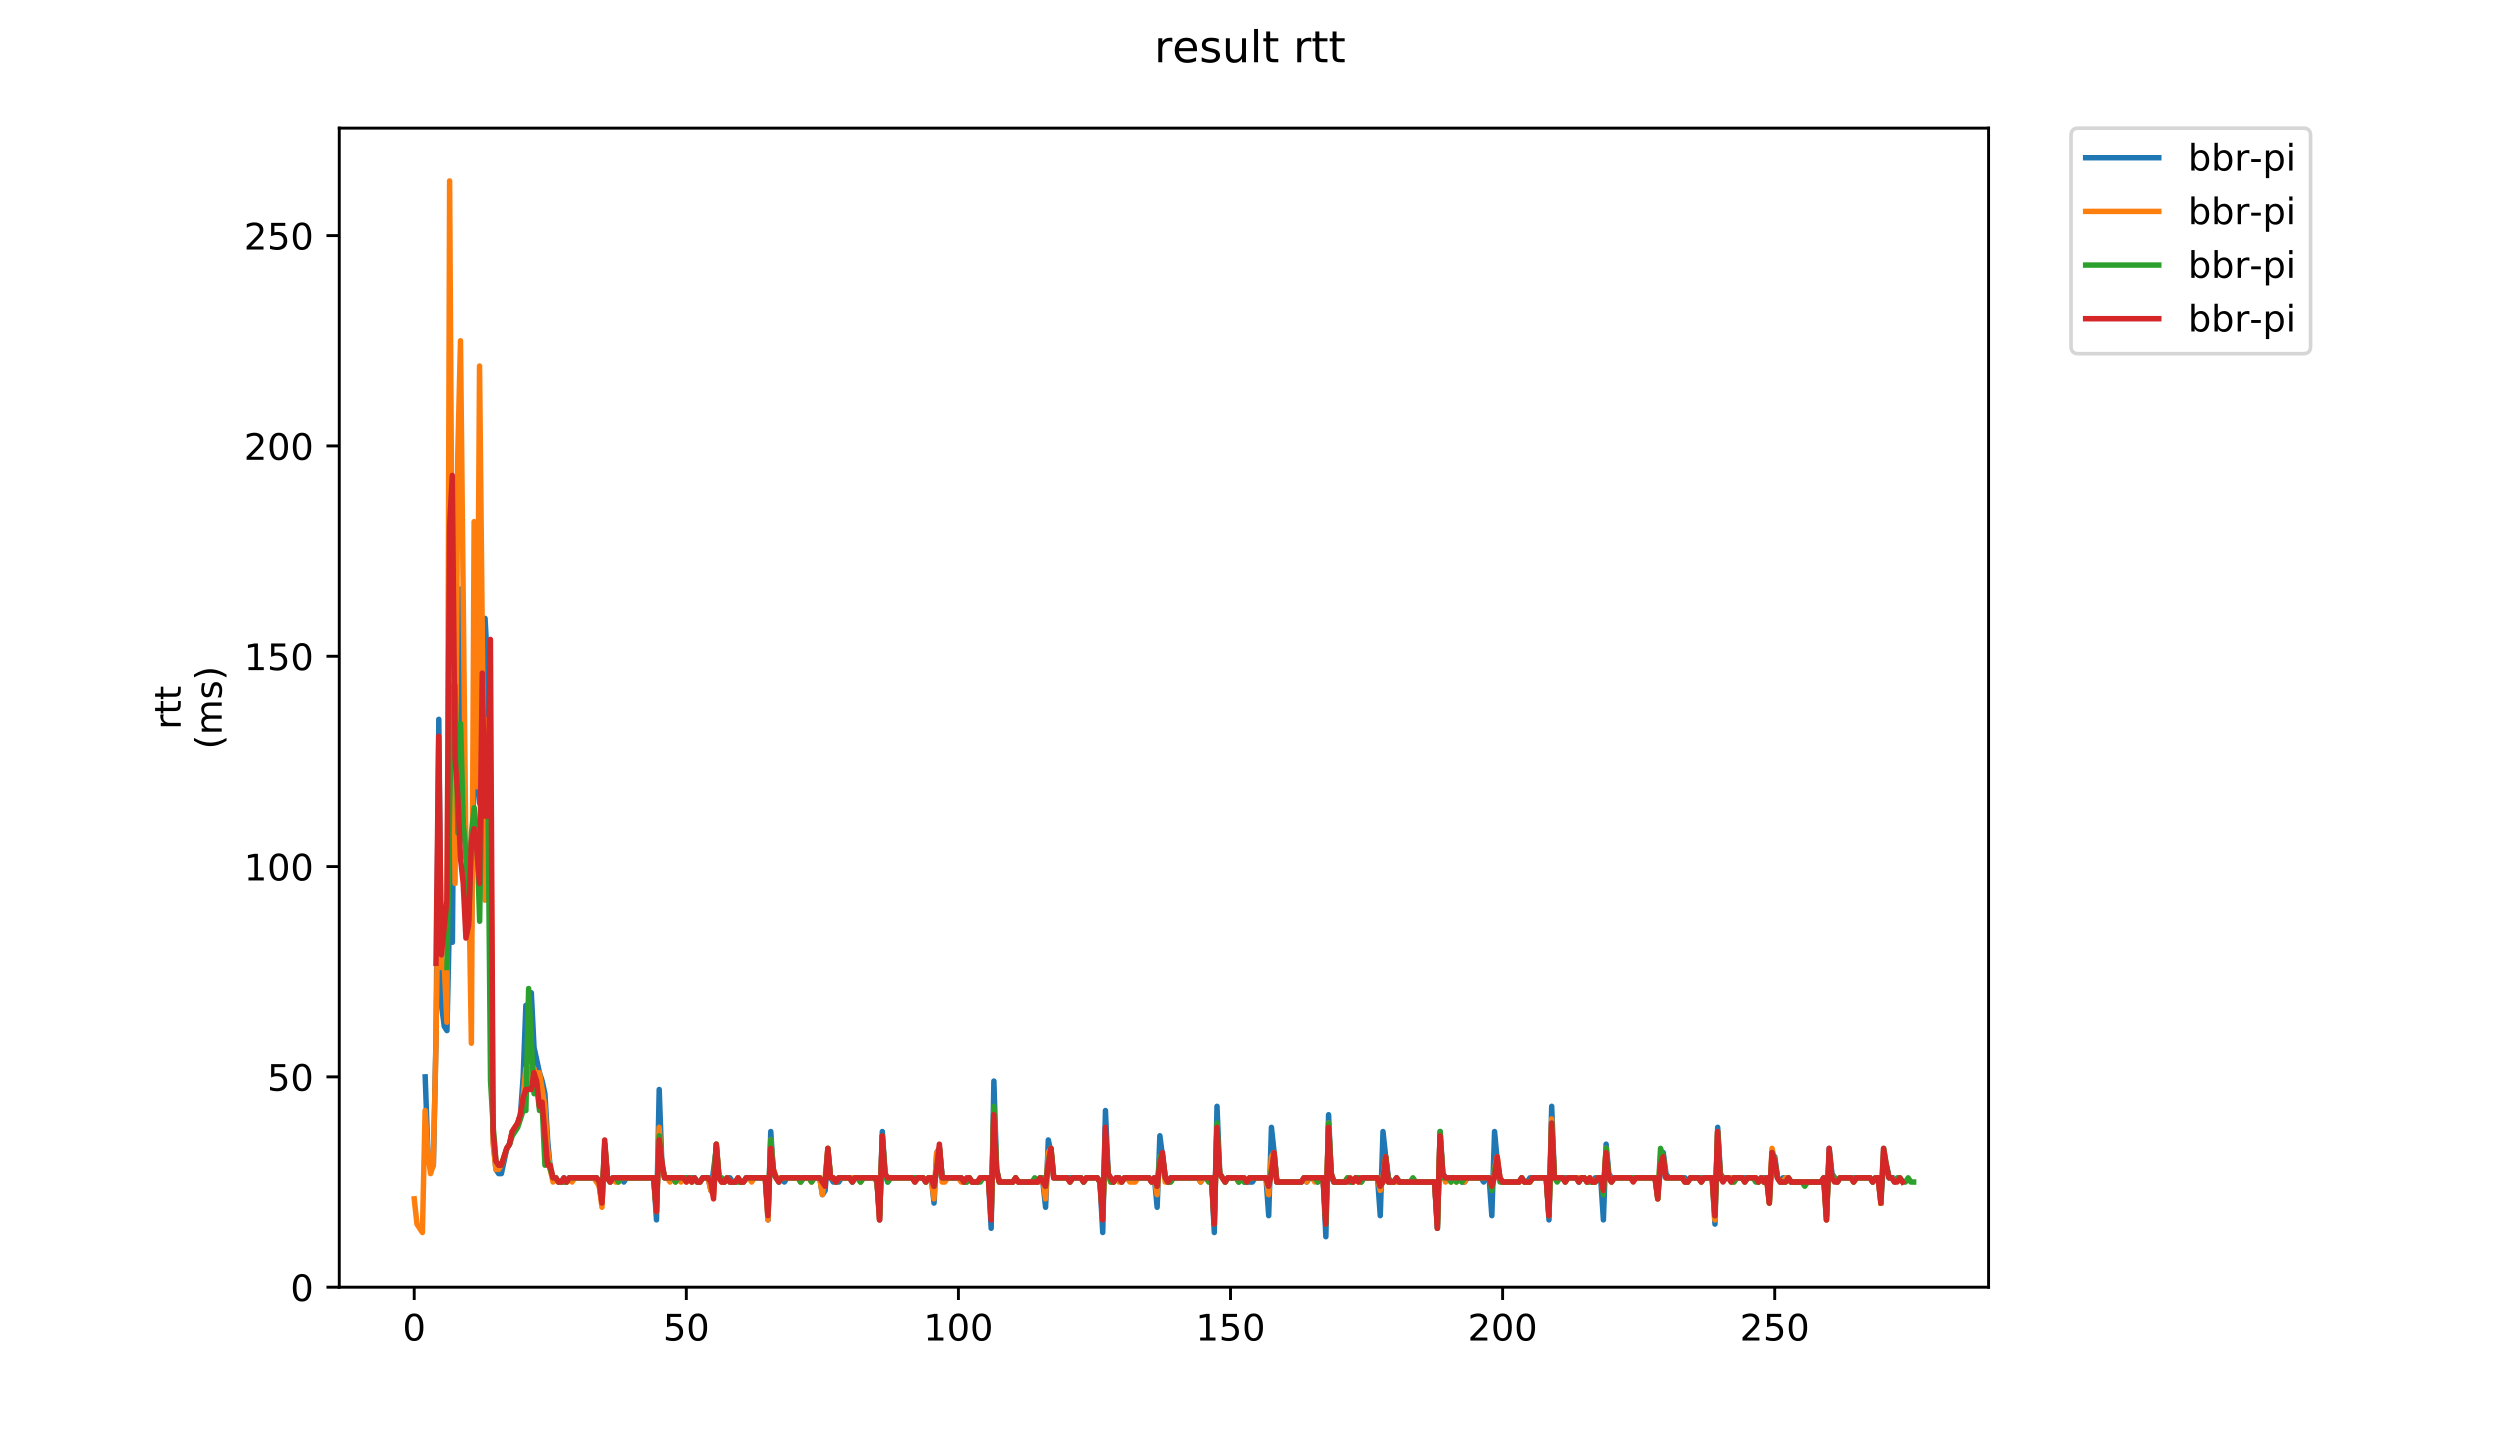 <?xml version="1.0" encoding="utf-8" standalone="no"?>
<!DOCTYPE svg PUBLIC "-//W3C//DTD SVG 1.1//EN"
  "http://www.w3.org/Graphics/SVG/1.1/DTD/svg11.dtd">
<!-- Created with matplotlib (https://matplotlib.org/) -->
<svg height="396pt" version="1.1" viewBox="0 0 684 396" width="684pt" xmlns="http://www.w3.org/2000/svg" xmlns:xlink="http://www.w3.org/1999/xlink">
 <defs>
  <style type="text/css">
*{stroke-linecap:butt;stroke-linejoin:round;}
  </style>
 </defs>
 <g id="figure_1">
  <g id="patch_1">
   <path d="M 0 396 
L 684 396 
L 684 0 
L 0 0 
z
" style="fill:#ffffff;"/>
  </g>
  <g id="axes_1">
   <g id="patch_2">
    <path d="M 92.824 352.174 
L 544.074 352.174 
L 544.074 35.062 
L 92.824 35.062 
z
" style="fill:#ffffff;"/>
   </g>
   <g id="matplotlib.axis_1">
    <g id="xtick_1">
     <g id="line2d_1">
      <defs>
       <path d="M 0 0 
L 0 3.5 
" id="mbd4c7531f0" style="stroke:#000000;stroke-width:0.8;"/>
      </defs>
      <g>
       <use style="stroke:#000000;stroke-width:0.8;" x="113.329" xlink:href="#mbd4c7531f0" y="352.174"/>
      </g>
     </g>
     <g id="text_1">
      <!-- 0 -->
      <defs>
       <path d="M 31.781 66.406 
Q 24.172 66.406 20.328 58.906 
Q 16.5 51.422 16.5 36.375 
Q 16.5 21.391 20.328 13.891 
Q 24.172 6.391 31.781 6.391 
Q 39.453 6.391 43.281 13.891 
Q 47.125 21.391 47.125 36.375 
Q 47.125 51.422 43.281 58.906 
Q 39.453 66.406 31.781 66.406 
z
M 31.781 74.219 
Q 44.047 74.219 50.516 64.516 
Q 56.984 54.828 56.984 36.375 
Q 56.984 17.969 50.516 8.266 
Q 44.047 -1.422 31.781 -1.422 
Q 19.531 -1.422 13.062 8.266 
Q 6.594 17.969 6.594 36.375 
Q 6.594 54.828 13.062 64.516 
Q 19.531 74.219 31.781 74.219 
z
" id="DejaVuSans-48"/>
      </defs>
      <g transform="translate(110.148 366.773)scale(0.1 -0.1)">
       <use xlink:href="#DejaVuSans-48"/>
      </g>
     </g>
    </g>
    <g id="xtick_2">
     <g id="line2d_2">
      <g>
       <use style="stroke:#000000;stroke-width:0.8;" x="187.776" xlink:href="#mbd4c7531f0" y="352.174"/>
      </g>
     </g>
     <g id="text_2">
      <!-- 50 -->
      <defs>
       <path d="M 10.797 72.906 
L 49.516 72.906 
L 49.516 64.594 
L 19.828 64.594 
L 19.828 46.734 
Q 21.969 47.469 24.109 47.828 
Q 26.266 48.188 28.422 48.188 
Q 40.625 48.188 47.75 41.5 
Q 54.891 34.812 54.891 23.391 
Q 54.891 11.625 47.562 5.094 
Q 40.234 -1.422 26.906 -1.422 
Q 22.312 -1.422 17.547 -0.641 
Q 12.797 0.141 7.719 1.703 
L 7.719 11.625 
Q 12.109 9.234 16.797 8.062 
Q 21.484 6.891 26.703 6.891 
Q 35.156 6.891 40.078 11.328 
Q 45.016 15.766 45.016 23.391 
Q 45.016 31 40.078 35.438 
Q 35.156 39.891 26.703 39.891 
Q 22.75 39.891 18.812 39.016 
Q 14.891 38.141 10.797 36.281 
z
" id="DejaVuSans-53"/>
      </defs>
      <g transform="translate(181.413 366.773)scale(0.1 -0.1)">
       <use xlink:href="#DejaVuSans-53"/>
       <use x="63.623" xlink:href="#DejaVuSans-48"/>
      </g>
     </g>
    </g>
    <g id="xtick_3">
     <g id="line2d_3">
      <g>
       <use style="stroke:#000000;stroke-width:0.8;" x="262.222" xlink:href="#mbd4c7531f0" y="352.174"/>
      </g>
     </g>
     <g id="text_3">
      <!-- 100 -->
      <defs>
       <path d="M 12.406 8.297 
L 28.516 8.297 
L 28.516 63.922 
L 10.984 60.406 
L 10.984 69.391 
L 28.422 72.906 
L 38.281 72.906 
L 38.281 8.297 
L 54.391 8.297 
L 54.391 0 
L 12.406 0 
z
" id="DejaVuSans-49"/>
      </defs>
      <g transform="translate(252.679 366.773)scale(0.1 -0.1)">
       <use xlink:href="#DejaVuSans-49"/>
       <use x="63.623" xlink:href="#DejaVuSans-48"/>
       <use x="127.246" xlink:href="#DejaVuSans-48"/>
      </g>
     </g>
    </g>
    <g id="xtick_4">
     <g id="line2d_4">
      <g>
       <use style="stroke:#000000;stroke-width:0.8;" x="336.669" xlink:href="#mbd4c7531f0" y="352.174"/>
      </g>
     </g>
     <g id="text_4">
      <!-- 150 -->
      <g transform="translate(327.125 366.773)scale(0.1 -0.1)">
       <use xlink:href="#DejaVuSans-49"/>
       <use x="63.623" xlink:href="#DejaVuSans-53"/>
       <use x="127.246" xlink:href="#DejaVuSans-48"/>
      </g>
     </g>
    </g>
    <g id="xtick_5">
     <g id="line2d_5">
      <g>
       <use style="stroke:#000000;stroke-width:0.8;" x="411.116" xlink:href="#mbd4c7531f0" y="352.174"/>
      </g>
     </g>
     <g id="text_5">
      <!-- 200 -->
      <defs>
       <path d="M 19.188 8.297 
L 53.609 8.297 
L 53.609 0 
L 7.328 0 
L 7.328 8.297 
Q 12.938 14.109 22.625 23.891 
Q 32.328 33.688 34.812 36.531 
Q 39.547 41.844 41.422 45.531 
Q 43.312 49.219 43.312 52.781 
Q 43.312 58.594 39.234 62.25 
Q 35.156 65.922 28.609 65.922 
Q 23.969 65.922 18.812 64.312 
Q 13.672 62.703 7.812 59.422 
L 7.812 69.391 
Q 13.766 71.781 18.938 73 
Q 24.125 74.219 28.422 74.219 
Q 39.75 74.219 46.484 68.547 
Q 53.219 62.891 53.219 53.422 
Q 53.219 48.922 51.531 44.891 
Q 49.859 40.875 45.406 35.406 
Q 44.188 33.984 37.641 27.219 
Q 31.109 20.453 19.188 8.297 
z
" id="DejaVuSans-50"/>
      </defs>
      <g transform="translate(401.572 366.773)scale(0.1 -0.1)">
       <use xlink:href="#DejaVuSans-50"/>
       <use x="63.623" xlink:href="#DejaVuSans-48"/>
       <use x="127.246" xlink:href="#DejaVuSans-48"/>
      </g>
     </g>
    </g>
    <g id="xtick_6">
     <g id="line2d_6">
      <g>
       <use style="stroke:#000000;stroke-width:0.8;" x="485.562" xlink:href="#mbd4c7531f0" y="352.174"/>
      </g>
     </g>
     <g id="text_6">
      <!-- 250 -->
      <g transform="translate(476.018 366.773)scale(0.1 -0.1)">
       <use xlink:href="#DejaVuSans-50"/>
       <use x="63.623" xlink:href="#DejaVuSans-53"/>
       <use x="127.246" xlink:href="#DejaVuSans-48"/>
      </g>
     </g>
    </g>
   </g>
   <g id="matplotlib.axis_2">
    <g id="ytick_1">
     <g id="line2d_7">
      <defs>
       <path d="M 0 0 
L -3.5 0 
" id="m828af7ecb4" style="stroke:#000000;stroke-width:0.8;"/>
      </defs>
      <g>
       <use style="stroke:#000000;stroke-width:0.8;" x="92.824" xlink:href="#m828af7ecb4" y="352.174"/>
      </g>
     </g>
     <g id="text_7">
      <!-- 0 -->
      <g transform="translate(79.461 355.973)scale(0.1 -0.1)">
       <use xlink:href="#DejaVuSans-48"/>
      </g>
     </g>
    </g>
    <g id="ytick_2">
     <g id="line2d_8">
      <g>
       <use style="stroke:#000000;stroke-width:0.8;" x="92.824" xlink:href="#m828af7ecb4" y="294.633"/>
      </g>
     </g>
     <g id="text_8">
      <!-- 50 -->
      <g transform="translate(73.099 298.432)scale(0.1 -0.1)">
       <use xlink:href="#DejaVuSans-53"/>
       <use x="63.623" xlink:href="#DejaVuSans-48"/>
      </g>
     </g>
    </g>
    <g id="ytick_3">
     <g id="line2d_9">
      <g>
       <use style="stroke:#000000;stroke-width:0.8;" x="92.824" xlink:href="#m828af7ecb4" y="237.091"/>
      </g>
     </g>
     <g id="text_9">
      <!-- 100 -->
      <g transform="translate(66.736 240.89)scale(0.1 -0.1)">
       <use xlink:href="#DejaVuSans-49"/>
       <use x="63.623" xlink:href="#DejaVuSans-48"/>
       <use x="127.246" xlink:href="#DejaVuSans-48"/>
      </g>
     </g>
    </g>
    <g id="ytick_4">
     <g id="line2d_10">
      <g>
       <use style="stroke:#000000;stroke-width:0.8;" x="92.824" xlink:href="#m828af7ecb4" y="179.549"/>
      </g>
     </g>
     <g id="text_10">
      <!-- 150 -->
      <g transform="translate(66.736 183.349)scale(0.1 -0.1)">
       <use xlink:href="#DejaVuSans-49"/>
       <use x="63.623" xlink:href="#DejaVuSans-53"/>
       <use x="127.246" xlink:href="#DejaVuSans-48"/>
      </g>
     </g>
    </g>
    <g id="ytick_5">
     <g id="line2d_11">
      <g>
       <use style="stroke:#000000;stroke-width:0.8;" x="92.824" xlink:href="#m828af7ecb4" y="122.008"/>
      </g>
     </g>
     <g id="text_11">
      <!-- 200 -->
      <g transform="translate(66.736 125.807)scale(0.1 -0.1)">
       <use xlink:href="#DejaVuSans-50"/>
       <use x="63.623" xlink:href="#DejaVuSans-48"/>
       <use x="127.246" xlink:href="#DejaVuSans-48"/>
      </g>
     </g>
    </g>
    <g id="ytick_6">
     <g id="line2d_12">
      <g>
       <use style="stroke:#000000;stroke-width:0.8;" x="92.824" xlink:href="#m828af7ecb4" y="64.466"/>
      </g>
     </g>
     <g id="text_12">
      <!-- 250 -->
      <g transform="translate(66.736 68.265)scale(0.1 -0.1)">
       <use xlink:href="#DejaVuSans-50"/>
       <use x="63.623" xlink:href="#DejaVuSans-53"/>
       <use x="127.246" xlink:href="#DejaVuSans-48"/>
      </g>
     </g>
    </g>
    <g id="text_13">
     <!-- rtt -->
     <defs>
      <path d="M 41.109 46.297 
Q 39.594 47.172 37.812 47.578 
Q 36.031 48 33.891 48 
Q 26.266 48 22.188 43.047 
Q 18.109 38.094 18.109 28.812 
L 18.109 0 
L 9.078 0 
L 9.078 54.688 
L 18.109 54.688 
L 18.109 46.188 
Q 20.953 51.172 25.484 53.578 
Q 30.031 56 36.531 56 
Q 37.453 56 38.578 55.875 
Q 39.703 55.766 41.062 55.516 
z
" id="DejaVuSans-114"/>
      <path d="M 18.312 70.219 
L 18.312 54.688 
L 36.812 54.688 
L 36.812 47.703 
L 18.312 47.703 
L 18.312 18.016 
Q 18.312 11.328 20.141 9.422 
Q 21.969 7.516 27.594 7.516 
L 36.812 7.516 
L 36.812 0 
L 27.594 0 
Q 17.188 0 13.234 3.875 
Q 9.281 7.766 9.281 18.016 
L 9.281 47.703 
L 2.688 47.703 
L 2.688 54.688 
L 9.281 54.688 
L 9.281 70.219 
z
" id="DejaVuSans-116"/>
     </defs>
     <g transform="translate(49.459 199.594)rotate(-90)scale(0.1 -0.1)">
      <use xlink:href="#DejaVuSans-114"/>
      <use x="41.113" xlink:href="#DejaVuSans-116"/>
      <use x="80.322" xlink:href="#DejaVuSans-116"/>
     </g>
     <!-- (ms) -->
     <defs>
      <path d="M 31 75.875 
Q 24.469 64.656 21.281 53.656 
Q 18.109 42.672 18.109 31.391 
Q 18.109 20.125 21.312 9.062 
Q 24.516 -2 31 -13.188 
L 23.188 -13.188 
Q 15.875 -1.703 12.234 9.375 
Q 8.594 20.453 8.594 31.391 
Q 8.594 42.281 12.203 53.312 
Q 15.828 64.359 23.188 75.875 
z
" id="DejaVuSans-40"/>
      <path d="M 52 44.188 
Q 55.375 50.25 60.062 53.125 
Q 64.75 56 71.094 56 
Q 79.641 56 84.281 50.016 
Q 88.922 44.047 88.922 33.016 
L 88.922 0 
L 79.891 0 
L 79.891 32.719 
Q 79.891 40.578 77.094 44.375 
Q 74.312 48.188 68.609 48.188 
Q 61.625 48.188 57.562 43.547 
Q 53.516 38.922 53.516 30.906 
L 53.516 0 
L 44.484 0 
L 44.484 32.719 
Q 44.484 40.625 41.703 44.406 
Q 38.922 48.188 33.109 48.188 
Q 26.219 48.188 22.156 43.531 
Q 18.109 38.875 18.109 30.906 
L 18.109 0 
L 9.078 0 
L 9.078 54.688 
L 18.109 54.688 
L 18.109 46.188 
Q 21.188 51.219 25.484 53.609 
Q 29.781 56 35.688 56 
Q 41.656 56 45.828 52.969 
Q 50 49.953 52 44.188 
z
" id="DejaVuSans-109"/>
      <path d="M 44.281 53.078 
L 44.281 44.578 
Q 40.484 46.531 36.375 47.5 
Q 32.281 48.484 27.875 48.484 
Q 21.188 48.484 17.844 46.438 
Q 14.5 44.391 14.5 40.281 
Q 14.5 37.156 16.891 35.375 
Q 19.281 33.594 26.516 31.984 
L 29.594 31.297 
Q 39.156 29.25 43.188 25.516 
Q 47.219 21.781 47.219 15.094 
Q 47.219 7.469 41.188 3.016 
Q 35.156 -1.422 24.609 -1.422 
Q 20.219 -1.422 15.453 -0.562 
Q 10.688 0.297 5.422 2 
L 5.422 11.281 
Q 10.406 8.688 15.234 7.391 
Q 20.062 6.109 24.812 6.109 
Q 31.156 6.109 34.562 8.281 
Q 37.984 10.453 37.984 14.406 
Q 37.984 18.062 35.516 20.016 
Q 33.062 21.969 24.703 23.781 
L 21.578 24.516 
Q 13.234 26.266 9.516 29.906 
Q 5.812 33.547 5.812 39.891 
Q 5.812 47.609 11.281 51.797 
Q 16.75 56 26.812 56 
Q 31.781 56 36.172 55.266 
Q 40.578 54.547 44.281 53.078 
z
" id="DejaVuSans-115"/>
      <path d="M 8.016 75.875 
L 15.828 75.875 
Q 23.141 64.359 26.781 53.312 
Q 30.422 42.281 30.422 31.391 
Q 30.422 20.453 26.781 9.375 
Q 23.141 -1.703 15.828 -13.188 
L 8.016 -13.188 
Q 14.5 -2 17.703 9.062 
Q 20.906 20.125 20.906 31.391 
Q 20.906 42.672 17.703 53.656 
Q 14.5 64.656 8.016 75.875 
z
" id="DejaVuSans-41"/>
     </defs>
     <g transform="translate(60.657 204.995)rotate(-90)scale(0.1 -0.1)">
      <use xlink:href="#DejaVuSans-40"/>
      <use x="39.014" xlink:href="#DejaVuSans-109"/>
      <use x="136.426" xlink:href="#DejaVuSans-115"/>
      <use x="188.525" xlink:href="#DejaVuSans-41"/>
     </g>
    </g>
   </g>
   <g id="line2d_13">
    <path clip-path="url(#pff37ecc3a8)" d="M 116.334 294.633 
L 117.078 315.348 
L 117.823 319.951 
L 118.567 318.8 
L 119.312 283.124 
L 120.056 196.812 
L 120.801 275.068 
L 121.545 280.823 
L 122.29 281.973 
L 123.034 248.599 
L 123.779 257.806 
L 124.523 164.589 
L 125.268 203.717 
L 126.012 161.136 
L 126.756 207.169 
L 127.501 234.789 
L 128.245 233.639 
L 128.99 254.353 
L 129.734 203.717 
L 131.223 219.829 
L 131.968 186.454 
L 132.712 169.192 
L 133.457 183.002 
L 134.201 272.767 
L 134.946 311.895 
L 135.69 319.951 
L 136.435 321.102 
L 137.179 321.102 
L 138.668 314.197 
L 139.412 313.046 
L 140.157 309.593 
L 141.646 307.292 
L 142.39 304.99 
L 143.135 294.633 
L 143.879 275.068 
L 144.624 280.823 
L 145.368 271.616 
L 146.113 286.577 
L 147.602 293.482 
L 148.346 295.783 
L 149.09 299.236 
L 149.835 311.895 
L 150.579 319.951 
L 151.324 322.253 
L 152.068 322.253 
L 152.813 323.403 
L 153.557 323.403 
L 154.302 322.253 
L 155.046 323.403 
L 155.791 322.253 
L 163.235 322.253 
L 163.98 324.554 
L 164.724 329.158 
L 165.469 314.197 
L 166.213 322.253 
L 166.958 323.403 
L 167.702 322.253 
L 169.935 322.253 
L 170.68 323.403 
L 171.424 322.253 
L 178.869 322.253 
L 179.614 333.761 
L 180.358 298.085 
L 181.102 318.8 
L 181.847 322.253 
L 190.036 322.253 
L 190.781 323.403 
L 191.525 323.403 
L 192.269 322.253 
L 193.758 322.253 
L 194.503 325.705 
L 195.992 314.197 
L 196.736 322.253 
L 197.481 323.403 
L 198.225 323.403 
L 198.97 322.253 
L 199.714 322.253 
L 200.459 323.403 
L 201.203 323.403 
L 201.948 322.253 
L 202.692 323.403 
L 203.436 323.403 
L 204.181 322.253 
L 209.392 322.253 
L 210.137 333.761 
L 210.881 309.593 
L 211.626 321.102 
L 213.114 323.403 
L 213.859 322.253 
L 214.603 323.403 
L 215.348 322.253 
L 218.326 322.253 
L 219.07 323.403 
L 219.815 322.253 
L 224.281 322.253 
L 225.026 326.856 
L 225.77 325.705 
L 226.515 315.348 
L 227.259 322.253 
L 228.004 323.403 
L 229.493 323.403 
L 230.237 322.253 
L 232.471 322.253 
L 233.215 323.403 
L 233.96 322.253 
L 234.704 322.253 
L 235.448 323.403 
L 236.193 322.253 
L 239.915 322.253 
L 240.66 333.761 
L 241.404 309.593 
L 242.149 321.102 
L 242.893 323.403 
L 243.638 322.253 
L 249.593 322.253 
L 250.338 323.403 
L 251.082 322.253 
L 252.571 322.253 
L 253.316 323.403 
L 254.06 322.253 
L 254.805 322.253 
L 255.549 329.158 
L 256.293 315.348 
L 257.038 314.197 
L 257.782 322.253 
L 262.994 322.253 
L 263.738 323.403 
L 264.483 323.403 
L 265.227 322.253 
L 265.972 323.403 
L 267.46 323.403 
L 268.205 322.253 
L 270.438 322.253 
L 271.183 336.063 
L 271.927 295.783 
L 272.672 319.951 
L 273.416 323.403 
L 277.139 323.403 
L 277.883 322.253 
L 278.627 323.403 
L 283.839 323.403 
L 284.583 322.253 
L 285.328 323.403 
L 286.072 330.308 
L 286.817 311.895 
L 287.561 315.348 
L 288.305 322.253 
L 295.75 322.253 
L 296.495 323.403 
L 297.239 322.253 
L 300.217 322.253 
L 300.961 323.403 
L 301.706 337.213 
L 302.45 303.839 
L 303.195 321.102 
L 303.939 323.403 
L 304.684 323.403 
L 305.428 322.253 
L 306.173 322.253 
L 306.917 323.403 
L 307.662 322.253 
L 314.362 322.253 
L 315.106 323.403 
L 315.851 322.253 
L 316.595 330.308 
L 317.34 310.744 
L 318.829 322.253 
L 319.573 323.403 
L 320.318 322.253 
L 327.762 322.253 
L 328.507 323.403 
L 329.251 322.253 
L 331.484 322.253 
L 332.229 337.213 
L 332.973 302.688 
L 333.718 321.102 
L 335.207 323.403 
L 335.951 322.253 
L 338.185 322.253 
L 338.929 323.403 
L 339.674 322.253 
L 340.418 323.403 
L 342.651 323.403 
L 343.396 322.253 
L 346.374 322.253 
L 347.118 332.61 
L 347.863 308.443 
L 348.607 315.348 
L 349.352 323.403 
L 356.052 323.403 
L 356.796 322.253 
L 357.541 323.403 
L 358.285 322.253 
L 359.774 322.253 
L 360.519 323.403 
L 361.263 322.253 
L 362.008 322.253 
L 362.752 338.364 
L 363.497 304.99 
L 364.241 322.253 
L 364.985 323.403 
L 367.963 323.403 
L 368.708 322.253 
L 369.452 323.403 
L 370.197 323.403 
L 370.941 322.253 
L 371.686 322.253 
L 372.43 323.403 
L 373.175 322.253 
L 376.897 322.253 
L 377.641 332.61 
L 378.386 309.593 
L 379.13 316.498 
L 379.875 322.253 
L 380.619 323.403 
L 381.364 323.403 
L 382.108 322.253 
L 382.853 323.403 
L 392.531 323.403 
L 393.275 336.063 
L 394.02 309.593 
L 394.764 321.102 
L 395.509 322.253 
L 399.231 322.253 
L 399.975 323.403 
L 400.72 323.403 
L 401.464 322.253 
L 405.187 322.253 
L 405.931 323.403 
L 406.676 322.253 
L 407.42 322.253 
L 408.164 332.61 
L 408.909 309.593 
L 409.653 317.649 
L 410.398 322.253 
L 411.142 323.403 
L 415.609 323.403 
L 416.354 322.253 
L 417.098 323.403 
L 417.842 323.403 
L 418.587 322.253 
L 423.054 322.253 
L 423.798 333.761 
L 424.543 302.688 
L 425.287 322.253 
L 431.243 322.253 
L 431.987 323.403 
L 432.732 322.253 
L 433.476 322.253 
L 434.221 323.403 
L 434.965 322.253 
L 435.71 323.403 
L 436.454 322.253 
L 437.943 322.253 
L 438.688 333.761 
L 439.432 313.046 
L 440.176 321.102 
L 440.921 322.253 
L 452.832 322.253 
L 453.577 324.554 
L 454.321 321.102 
L 455.066 315.348 
L 455.81 321.102 
L 456.555 322.253 
L 461.021 322.253 
L 461.766 323.403 
L 462.51 322.253 
L 468.466 322.253 
L 469.211 334.912 
L 469.955 308.443 
L 470.7 321.102 
L 471.444 322.253 
L 480.378 322.253 
L 481.122 323.403 
L 481.867 322.253 
L 483.355 322.253 
L 484.1 324.554 
L 484.844 319.951 
L 485.589 316.498 
L 486.333 322.253 
L 487.078 323.403 
L 487.822 322.253 
L 489.311 322.253 
L 490.056 323.403 
L 498.245 323.403 
L 498.989 322.253 
L 499.734 333.761 
L 500.478 314.197 
L 501.223 321.102 
L 502.712 323.403 
L 503.456 322.253 
L 511.645 322.253 
L 512.39 323.403 
L 513.134 322.253 
L 513.879 322.253 
L 514.623 326.856 
L 515.367 318.8 
L 516.112 318.8 
L 516.856 322.253 
L 517.601 322.253 
L 517.601 322.253 
" style="fill:none;stroke:#1f77b4;stroke-linecap:square;stroke-width:1.5;"/>
   </g>
   <g id="line2d_14">
    <path clip-path="url(#pff37ecc3a8)" d="M 113.335 328.007 
L 114.08 334.912 
L 115.569 337.213 
L 116.313 303.839 
L 117.058 315.348 
L 117.802 321.102 
L 118.547 318.8 
L 119.291 285.426 
L 120.035 229.035 
L 120.78 264.711 
L 121.524 263.56 
L 122.269 279.672 
L 123.013 49.505 
L 123.758 170.343 
L 124.502 241.694 
L 125.247 124.309 
L 125.991 93.237 
L 127.48 233.639 
L 128.225 239.393 
L 128.969 285.426 
L 129.714 142.723 
L 130.458 215.225 
L 131.202 100.142 
L 132.691 246.298 
L 133.436 196.812 
L 134.18 211.773 
L 134.925 313.046 
L 135.669 319.951 
L 136.414 319.951 
L 137.158 318.8 
L 138.647 314.197 
L 139.392 313.046 
L 140.136 309.593 
L 141.625 307.292 
L 142.369 304.99 
L 143.114 300.387 
L 143.858 292.331 
L 144.603 295.783 
L 145.347 292.331 
L 146.092 292.331 
L 146.836 294.633 
L 147.581 293.482 
L 149.07 302.688 
L 149.814 314.197 
L 150.559 319.951 
L 151.303 323.403 
L 152.047 322.253 
L 152.792 323.403 
L 155.025 323.403 
L 155.77 322.253 
L 156.514 323.403 
L 157.259 322.253 
L 162.47 322.253 
L 163.959 324.554 
L 164.703 330.308 
L 165.448 313.046 
L 166.192 322.253 
L 166.937 323.403 
L 167.681 322.253 
L 168.426 323.403 
L 169.17 323.403 
L 169.915 322.253 
L 178.848 322.253 
L 179.593 331.459 
L 180.337 308.443 
L 181.082 318.8 
L 181.826 322.253 
L 182.571 322.253 
L 183.315 323.403 
L 184.059 322.253 
L 184.804 323.403 
L 185.548 322.253 
L 186.293 323.403 
L 187.037 322.253 
L 187.782 323.403 
L 188.526 322.253 
L 189.271 323.403 
L 190.015 322.253 
L 190.76 323.403 
L 191.504 323.403 
L 192.249 322.253 
L 193.738 322.253 
L 194.482 325.705 
L 195.226 326.856 
L 195.971 313.046 
L 196.715 322.253 
L 197.46 323.403 
L 198.204 323.403 
L 198.949 322.253 
L 199.693 323.403 
L 201.182 323.403 
L 201.927 322.253 
L 202.671 323.403 
L 203.416 323.403 
L 204.16 322.253 
L 204.905 322.253 
L 205.649 323.403 
L 206.393 322.253 
L 209.371 322.253 
L 210.116 333.761 
L 210.86 311.895 
L 211.605 319.951 
L 212.349 322.253 
L 218.305 322.253 
L 219.049 323.403 
L 219.794 322.253 
L 221.283 322.253 
L 222.027 323.403 
L 222.772 322.253 
L 224.261 322.253 
L 225.005 326.856 
L 225.75 322.253 
L 226.494 314.197 
L 227.238 322.253 
L 227.983 322.253 
L 228.727 323.403 
L 229.472 322.253 
L 234.683 322.253 
L 235.428 323.403 
L 236.172 322.253 
L 239.894 322.253 
L 240.639 333.761 
L 241.383 311.895 
L 242.128 321.102 
L 242.872 322.253 
L 249.572 322.253 
L 250.317 323.403 
L 251.061 322.253 
L 252.55 322.253 
L 253.295 323.403 
L 254.039 322.253 
L 254.784 322.253 
L 255.528 328.007 
L 256.273 315.348 
L 257.017 314.197 
L 257.762 323.403 
L 258.506 323.403 
L 259.251 322.253 
L 262.228 322.253 
L 262.973 323.403 
L 264.462 323.403 
L 265.206 322.253 
L 265.951 323.403 
L 267.44 323.403 
L 268.184 322.253 
L 270.417 322.253 
L 271.162 332.61 
L 271.906 303.839 
L 272.651 319.951 
L 273.395 323.403 
L 277.118 323.403 
L 277.862 322.253 
L 278.607 323.403 
L 284.562 323.403 
L 285.307 322.253 
L 286.051 328.007 
L 286.796 315.348 
L 287.54 314.197 
L 288.285 322.253 
L 292.007 322.253 
L 292.751 323.403 
L 293.496 322.253 
L 295.729 322.253 
L 296.474 323.403 
L 297.218 322.253 
L 300.196 322.253 
L 300.941 323.403 
L 301.685 332.61 
L 302.429 311.895 
L 303.174 321.102 
L 303.918 323.403 
L 304.663 323.403 
L 305.407 322.253 
L 306.152 323.403 
L 306.896 323.403 
L 307.641 322.253 
L 308.385 322.253 
L 309.13 323.403 
L 310.619 323.403 
L 311.363 322.253 
L 314.341 322.253 
L 315.085 323.403 
L 315.83 322.253 
L 316.574 326.856 
L 317.319 316.498 
L 318.063 316.498 
L 318.808 323.403 
L 320.297 323.403 
L 321.041 322.253 
L 327.741 322.253 
L 328.486 323.403 
L 329.23 322.253 
L 329.975 322.253 
L 330.719 323.403 
L 331.464 322.253 
L 332.208 333.761 
L 332.953 309.593 
L 333.697 321.102 
L 335.186 323.403 
L 335.93 322.253 
L 338.164 322.253 
L 338.908 323.403 
L 339.653 322.253 
L 340.397 322.253 
L 341.142 323.403 
L 341.886 322.253 
L 346.353 322.253 
L 347.097 326.856 
L 347.842 316.498 
L 348.586 315.348 
L 349.331 323.403 
L 356.031 323.403 
L 356.775 322.253 
L 357.52 323.403 
L 358.264 322.253 
L 359.009 322.253 
L 359.753 323.403 
L 360.498 322.253 
L 361.987 322.253 
L 362.731 333.761 
L 363.476 307.292 
L 364.22 321.102 
L 364.965 323.403 
L 367.942 323.403 
L 368.687 322.253 
L 369.431 323.403 
L 370.176 323.403 
L 370.92 322.253 
L 371.665 323.403 
L 372.409 323.403 
L 373.154 322.253 
L 376.876 322.253 
L 377.621 325.705 
L 378.365 322.253 
L 379.109 316.498 
L 379.854 323.403 
L 392.51 323.403 
L 393.254 334.912 
L 393.999 310.744 
L 394.743 321.102 
L 395.488 323.403 
L 396.232 322.253 
L 396.977 323.403 
L 397.721 322.253 
L 398.466 323.403 
L 399.21 322.253 
L 399.954 322.253 
L 400.699 323.403 
L 401.443 322.253 
L 407.399 322.253 
L 408.144 324.554 
L 408.888 319.951 
L 409.633 316.498 
L 410.377 322.253 
L 411.121 323.403 
L 415.588 323.403 
L 416.333 322.253 
L 417.077 323.403 
L 418.566 323.403 
L 419.311 322.253 
L 423.033 322.253 
L 423.777 332.61 
L 424.522 306.141 
L 425.266 322.253 
L 427.5 322.253 
L 428.244 323.403 
L 428.989 322.253 
L 433.455 322.253 
L 434.2 323.403 
L 434.944 322.253 
L 435.689 323.403 
L 436.433 323.403 
L 437.178 322.253 
L 437.922 322.253 
L 438.667 325.705 
L 439.411 314.197 
L 440.156 322.253 
L 440.9 323.403 
L 441.645 322.253 
L 452.812 322.253 
L 453.556 328.007 
L 454.3 316.498 
L 455.045 316.498 
L 455.789 322.253 
L 460.256 322.253 
L 461.001 323.403 
L 461.745 323.403 
L 462.49 322.253 
L 464.723 322.253 
L 465.467 323.403 
L 466.212 322.253 
L 468.445 322.253 
L 469.19 333.761 
L 469.934 309.593 
L 470.679 322.253 
L 473.657 322.253 
L 474.401 323.403 
L 475.145 322.253 
L 476.634 322.253 
L 477.379 323.403 
L 478.123 322.253 
L 480.357 322.253 
L 481.101 323.403 
L 481.846 322.253 
L 482.59 323.403 
L 483.335 322.253 
L 484.079 329.158 
L 484.824 314.197 
L 485.568 317.649 
L 486.312 322.253 
L 487.057 323.403 
L 487.801 323.403 
L 488.546 322.253 
L 489.29 322.253 
L 490.035 323.403 
L 498.224 323.403 
L 498.968 322.253 
L 499.713 333.761 
L 500.457 315.348 
L 501.202 322.253 
L 501.946 322.253 
L 502.691 323.403 
L 503.435 322.253 
L 506.413 322.253 
L 507.158 323.403 
L 507.902 322.253 
L 511.624 322.253 
L 512.369 323.403 
L 513.113 322.253 
L 513.858 322.253 
L 514.602 329.158 
L 514.602 329.158 
" style="fill:none;stroke:#ff7f0e;stroke-linecap:square;stroke-width:1.5;"/>
   </g>
   <g id="line2d_15">
    <path clip-path="url(#pff37ecc3a8)" d="M 122.296 264.711 
L 123.04 219.829 
L 123.785 187.605 
L 124.529 187.605 
L 125.274 227.884 
L 126.018 197.963 
L 126.762 225.583 
L 127.507 233.639 
L 128.251 252.052 
L 128.996 227.884 
L 129.74 220.979 
L 130.485 229.035 
L 131.229 252.052 
L 131.974 206.019 
L 132.718 217.527 
L 133.463 211.773 
L 134.207 295.783 
L 134.952 308.443 
L 135.696 317.649 
L 136.44 318.8 
L 137.185 318.8 
L 138.674 314.197 
L 139.418 313.046 
L 140.163 310.744 
L 141.652 308.443 
L 143.141 303.839 
L 143.885 303.839 
L 144.63 270.465 
L 146.119 299.236 
L 146.863 296.934 
L 147.607 303.839 
L 148.352 302.688 
L 149.096 318.8 
L 149.841 317.649 
L 151.33 322.253 
L 152.074 322.253 
L 152.819 323.403 
L 155.052 323.403 
L 155.797 322.253 
L 163.241 322.253 
L 163.986 323.403 
L 164.73 326.856 
L 165.475 313.046 
L 166.219 322.253 
L 166.964 323.403 
L 167.708 322.253 
L 168.453 322.253 
L 169.197 323.403 
L 169.941 322.253 
L 178.875 322.253 
L 179.619 331.459 
L 180.364 310.744 
L 181.108 318.8 
L 181.853 322.253 
L 184.086 322.253 
L 184.831 323.403 
L 185.575 322.253 
L 188.553 322.253 
L 189.298 323.403 
L 190.042 322.253 
L 190.786 323.403 
L 191.531 323.403 
L 192.275 322.253 
L 193.764 322.253 
L 194.509 323.403 
L 195.253 322.253 
L 195.998 313.046 
L 196.742 322.253 
L 197.487 322.253 
L 198.231 323.403 
L 198.976 322.253 
L 199.72 323.403 
L 203.442 323.403 
L 204.187 322.253 
L 209.398 322.253 
L 210.143 331.459 
L 210.887 311.895 
L 211.632 321.102 
L 213.12 323.403 
L 213.865 322.253 
L 218.332 322.253 
L 219.076 323.403 
L 219.821 322.253 
L 221.31 322.253 
L 222.054 323.403 
L 222.798 322.253 
L 224.287 322.253 
L 225.032 323.403 
L 225.776 323.403 
L 226.521 314.197 
L 227.265 322.253 
L 228.01 322.253 
L 228.754 323.403 
L 229.499 322.253 
L 232.477 322.253 
L 233.221 323.403 
L 233.965 322.253 
L 234.71 322.253 
L 235.454 323.403 
L 236.199 322.253 
L 239.177 322.253 
L 239.921 323.403 
L 240.666 332.61 
L 241.41 310.744 
L 242.155 321.102 
L 242.899 323.403 
L 243.644 322.253 
L 252.577 322.253 
L 253.322 323.403 
L 254.066 322.253 
L 254.811 322.253 
L 255.555 324.554 
L 256.299 319.951 
L 257.044 314.197 
L 257.788 322.253 
L 263 322.253 
L 263.744 323.403 
L 264.489 323.403 
L 265.233 322.253 
L 265.977 323.403 
L 268.211 323.403 
L 268.955 322.253 
L 270.444 322.253 
L 271.189 332.61 
L 271.933 302.688 
L 272.678 319.951 
L 273.422 323.403 
L 277.144 323.403 
L 277.889 322.253 
L 278.633 323.403 
L 282.356 323.403 
L 283.1 322.253 
L 283.845 323.403 
L 284.589 322.253 
L 285.334 322.253 
L 286.078 324.554 
L 286.823 317.649 
L 287.567 314.197 
L 288.311 322.253 
L 292.034 322.253 
L 292.778 323.403 
L 293.523 322.253 
L 295.756 322.253 
L 296.501 323.403 
L 297.245 322.253 
L 300.223 322.253 
L 300.967 323.403 
L 301.712 332.61 
L 302.456 310.744 
L 303.201 321.102 
L 303.945 323.403 
L 304.69 323.403 
L 305.434 322.253 
L 306.179 322.253 
L 306.923 323.403 
L 307.668 322.253 
L 314.368 322.253 
L 315.112 323.403 
L 315.857 322.253 
L 316.601 324.554 
L 317.346 316.498 
L 318.09 316.498 
L 318.835 322.253 
L 319.579 323.403 
L 320.323 323.403 
L 321.068 322.253 
L 330.002 322.253 
L 330.746 323.403 
L 331.49 322.253 
L 332.235 334.912 
L 332.979 307.292 
L 333.724 321.102 
L 335.213 323.403 
L 335.957 322.253 
L 338.191 322.253 
L 338.935 323.403 
L 339.68 322.253 
L 340.424 323.403 
L 341.169 323.403 
L 341.913 322.253 
L 346.38 322.253 
L 347.124 324.554 
L 347.869 319.951 
L 348.613 316.498 
L 349.358 323.403 
L 356.058 323.403 
L 356.802 322.253 
L 359.78 322.253 
L 360.525 323.403 
L 361.269 322.253 
L 362.014 322.253 
L 362.758 334.912 
L 363.502 307.292 
L 364.247 321.102 
L 364.991 323.403 
L 367.969 323.403 
L 368.714 322.253 
L 369.458 323.403 
L 370.203 323.403 
L 370.947 322.253 
L 371.692 322.253 
L 372.436 323.403 
L 373.181 322.253 
L 376.903 322.253 
L 377.647 324.554 
L 378.392 323.403 
L 379.136 316.498 
L 379.881 323.403 
L 381.37 323.403 
L 382.114 322.253 
L 382.859 323.403 
L 385.836 323.403 
L 386.581 322.253 
L 387.325 323.403 
L 392.537 323.403 
L 393.281 336.063 
L 394.026 309.593 
L 394.77 322.253 
L 396.259 322.253 
L 397.003 323.403 
L 397.748 322.253 
L 398.492 323.403 
L 399.237 322.253 
L 399.981 323.403 
L 400.726 322.253 
L 407.426 322.253 
L 408.17 325.705 
L 408.915 319.951 
L 409.659 317.649 
L 410.404 323.403 
L 415.615 323.403 
L 416.36 322.253 
L 417.104 323.403 
L 418.593 323.403 
L 419.337 322.253 
L 423.06 322.253 
L 423.804 332.61 
L 424.549 307.292 
L 425.293 322.253 
L 426.038 323.403 
L 426.782 322.253 
L 427.526 322.253 
L 428.271 323.403 
L 429.015 322.253 
L 431.249 322.253 
L 431.993 323.403 
L 432.738 322.253 
L 433.482 322.253 
L 434.227 323.403 
L 436.46 323.403 
L 437.205 322.253 
L 437.949 322.253 
L 438.693 326.856 
L 439.438 314.197 
L 440.182 322.253 
L 440.927 323.403 
L 441.671 322.253 
L 452.838 322.253 
L 453.583 328.007 
L 454.327 314.197 
L 455.072 316.498 
L 455.816 322.253 
L 460.283 322.253 
L 461.027 323.403 
L 461.772 323.403 
L 462.516 322.253 
L 464.75 322.253 
L 465.494 323.403 
L 466.239 322.253 
L 468.472 322.253 
L 469.217 332.61 
L 469.961 309.593 
L 470.705 322.253 
L 472.939 322.253 
L 473.683 323.403 
L 474.428 323.403 
L 475.172 322.253 
L 476.661 322.253 
L 477.406 323.403 
L 478.15 322.253 
L 479.639 322.253 
L 480.384 323.403 
L 481.128 323.403 
L 481.872 322.253 
L 482.617 323.403 
L 483.361 322.253 
L 484.106 329.158 
L 484.85 315.348 
L 485.595 317.649 
L 486.339 322.253 
L 487.084 323.403 
L 488.573 323.403 
L 489.317 322.253 
L 490.062 323.403 
L 493.039 323.403 
L 493.784 324.554 
L 494.528 323.403 
L 498.251 323.403 
L 498.995 322.253 
L 499.74 332.61 
L 500.484 315.348 
L 501.229 322.253 
L 501.973 322.253 
L 502.718 323.403 
L 503.462 322.253 
L 506.44 322.253 
L 507.184 323.403 
L 507.929 322.253 
L 511.651 322.253 
L 512.396 323.403 
L 513.14 322.253 
L 513.884 322.253 
L 514.629 329.158 
L 515.373 314.197 
L 516.118 318.8 
L 516.862 322.253 
L 517.607 322.253 
L 518.351 323.403 
L 519.096 322.253 
L 519.84 322.253 
L 520.585 323.403 
L 521.329 323.403 
L 522.074 322.253 
L 522.818 323.403 
L 523.563 323.403 
L 523.563 323.403 
" style="fill:none;stroke:#2ca02c;stroke-linecap:square;stroke-width:1.5;"/>
   </g>
   <g id="line2d_16">
    <path clip-path="url(#pff37ecc3a8)" d="M 119.287 263.56 
L 120.031 201.415 
L 120.775 261.258 
L 122.264 246.298 
L 123.009 143.874 
L 123.753 130.064 
L 124.498 207.169 
L 125.242 217.527 
L 125.987 234.789 
L 126.731 241.694 
L 127.476 256.655 
L 128.22 253.203 
L 128.965 230.186 
L 129.709 226.734 
L 130.454 232.488 
L 131.198 241.694 
L 131.942 184.153 
L 132.687 223.281 
L 133.431 223.281 
L 134.176 174.946 
L 134.92 309.593 
L 135.665 317.649 
L 136.409 318.8 
L 137.154 318.8 
L 138.643 314.197 
L 139.387 313.046 
L 140.132 309.593 
L 141.62 307.292 
L 142.365 304.99 
L 143.109 300.387 
L 143.854 298.085 
L 145.343 298.085 
L 146.087 293.482 
L 146.832 295.783 
L 147.576 302.688 
L 148.321 301.538 
L 149.81 318.8 
L 150.554 318.8 
L 151.299 322.253 
L 152.043 322.253 
L 152.787 323.403 
L 153.532 323.403 
L 154.276 322.253 
L 155.021 323.403 
L 155.765 322.253 
L 163.21 322.253 
L 163.954 323.403 
L 164.699 329.158 
L 165.443 311.895 
L 166.188 322.253 
L 166.932 323.403 
L 167.677 322.253 
L 178.844 322.253 
L 179.588 331.459 
L 180.333 311.895 
L 181.077 317.649 
L 181.822 322.253 
L 187.033 322.253 
L 187.777 323.403 
L 188.522 322.253 
L 189.266 323.403 
L 190.011 322.253 
L 190.755 323.403 
L 191.5 323.403 
L 192.244 322.253 
L 193.733 322.253 
L 194.478 323.403 
L 195.222 328.007 
L 195.966 313.046 
L 196.711 322.253 
L 197.455 323.403 
L 198.2 323.403 
L 198.944 322.253 
L 199.689 323.403 
L 201.178 323.403 
L 201.922 322.253 
L 202.667 323.403 
L 203.411 323.403 
L 204.156 322.253 
L 209.367 322.253 
L 210.111 332.61 
L 210.856 314.197 
L 211.6 319.951 
L 212.345 322.253 
L 213.089 323.403 
L 213.834 322.253 
L 224.256 322.253 
L 225.745 324.554 
L 226.49 314.197 
L 227.234 322.253 
L 227.978 322.253 
L 228.723 323.403 
L 229.467 322.253 
L 232.445 322.253 
L 233.19 323.403 
L 233.934 322.253 
L 239.89 322.253 
L 240.634 333.761 
L 241.379 310.744 
L 242.123 321.102 
L 242.868 322.253 
L 249.568 322.253 
L 250.312 323.403 
L 251.057 322.253 
L 252.546 322.253 
L 253.29 323.403 
L 254.035 322.253 
L 254.779 322.253 
L 255.524 324.554 
L 256.268 319.951 
L 257.013 313.046 
L 257.757 322.253 
L 262.968 322.253 
L 263.713 323.403 
L 264.457 322.253 
L 265.202 322.253 
L 265.946 323.403 
L 267.435 323.403 
L 268.18 322.253 
L 270.413 322.253 
L 271.157 333.761 
L 271.902 304.99 
L 272.646 319.951 
L 273.391 323.403 
L 277.113 323.403 
L 277.858 322.253 
L 278.602 323.403 
L 283.813 323.403 
L 284.558 322.253 
L 286.047 324.554 
L 286.791 318.8 
L 287.536 314.197 
L 288.28 322.253 
L 292.003 322.253 
L 292.747 323.403 
L 293.491 322.253 
L 295.725 322.253 
L 296.469 323.403 
L 297.214 322.253 
L 300.192 322.253 
L 300.936 323.403 
L 301.681 333.761 
L 302.425 308.443 
L 303.169 321.102 
L 304.658 323.403 
L 305.403 322.253 
L 306.147 322.253 
L 306.892 323.403 
L 307.636 322.253 
L 314.336 322.253 
L 315.081 323.403 
L 315.825 322.253 
L 316.57 324.554 
L 317.314 318.8 
L 318.059 315.348 
L 318.803 322.253 
L 319.548 323.403 
L 320.292 322.253 
L 331.459 322.253 
L 332.204 334.912 
L 332.948 308.443 
L 333.693 321.102 
L 335.182 323.403 
L 335.926 322.253 
L 340.393 322.253 
L 341.137 323.403 
L 341.882 322.253 
L 346.348 322.253 
L 347.093 324.554 
L 347.837 321.102 
L 348.582 315.348 
L 349.326 323.403 
L 356.027 323.403 
L 356.771 322.253 
L 361.982 322.253 
L 362.727 334.912 
L 363.471 308.443 
L 364.216 321.102 
L 364.96 323.403 
L 368.682 323.403 
L 369.427 322.253 
L 370.171 323.403 
L 370.916 322.253 
L 371.66 323.403 
L 372.405 322.253 
L 376.872 322.253 
L 377.616 324.554 
L 378.361 323.403 
L 379.105 316.498 
L 379.849 323.403 
L 381.338 323.403 
L 382.083 322.253 
L 382.827 323.403 
L 392.505 323.403 
L 393.25 336.063 
L 393.994 310.744 
L 394.739 321.102 
L 395.483 322.253 
L 407.395 322.253 
L 408.139 324.554 
L 408.884 322.253 
L 409.628 316.498 
L 410.373 322.253 
L 411.117 323.403 
L 415.584 323.403 
L 416.328 322.253 
L 417.073 323.403 
L 418.562 323.403 
L 419.306 322.253 
L 423.028 322.253 
L 423.773 332.61 
L 424.517 307.292 
L 425.262 322.253 
L 427.495 322.253 
L 428.24 323.403 
L 428.984 322.253 
L 431.218 322.253 
L 431.962 323.403 
L 432.706 322.253 
L 433.451 322.253 
L 434.195 323.403 
L 434.94 322.253 
L 435.684 323.403 
L 436.429 323.403 
L 437.173 322.253 
L 437.918 322.253 
L 438.662 325.705 
L 439.407 315.348 
L 440.151 322.253 
L 440.896 323.403 
L 441.64 322.253 
L 446.107 322.253 
L 446.851 323.403 
L 447.596 322.253 
L 452.807 322.253 
L 453.552 328.007 
L 454.296 318.8 
L 455.04 316.498 
L 455.785 322.253 
L 460.252 322.253 
L 460.996 323.403 
L 461.741 323.403 
L 462.485 322.253 
L 464.719 322.253 
L 465.463 323.403 
L 466.207 322.253 
L 468.441 322.253 
L 469.185 332.61 
L 469.93 309.593 
L 470.674 322.253 
L 471.419 323.403 
L 472.163 322.253 
L 472.908 322.253 
L 473.652 323.403 
L 474.397 322.253 
L 476.63 322.253 
L 477.374 323.403 
L 478.119 322.253 
L 480.352 322.253 
L 481.097 323.403 
L 481.841 322.253 
L 482.586 323.403 
L 483.33 322.253 
L 484.075 329.158 
L 484.819 315.348 
L 485.564 317.649 
L 486.308 322.253 
L 487.052 323.403 
L 488.541 323.403 
L 489.286 322.253 
L 490.03 323.403 
L 498.219 323.403 
L 498.964 322.253 
L 499.708 333.761 
L 500.453 314.197 
L 501.197 322.253 
L 501.942 323.403 
L 502.686 323.403 
L 503.431 322.253 
L 506.409 322.253 
L 507.153 323.403 
L 507.897 322.253 
L 511.62 322.253 
L 512.364 323.403 
L 513.109 322.253 
L 513.853 322.253 
L 514.598 329.158 
L 515.342 314.197 
L 516.087 318.8 
L 516.831 322.253 
L 517.576 322.253 
L 518.32 323.403 
L 519.064 323.403 
L 519.809 322.253 
L 520.553 323.403 
L 520.553 323.403 
" style="fill:none;stroke:#d62728;stroke-linecap:square;stroke-width:1.5;"/>
   </g>
   <g id="patch_3">
    <path d="M 92.824 352.174 
L 92.824 35.062 
" style="fill:none;stroke:#000000;stroke-linecap:square;stroke-linejoin:miter;stroke-width:0.8;"/>
   </g>
   <g id="patch_4">
    <path d="M 544.074 352.174 
L 544.074 35.062 
" style="fill:none;stroke:#000000;stroke-linecap:square;stroke-linejoin:miter;stroke-width:0.8;"/>
   </g>
   <g id="patch_5">
    <path d="M 92.824 352.174 
L 544.074 352.174 
" style="fill:none;stroke:#000000;stroke-linecap:square;stroke-linejoin:miter;stroke-width:0.8;"/>
   </g>
   <g id="patch_6">
    <path d="M 92.824 35.062 
L 544.074 35.062 
" style="fill:none;stroke:#000000;stroke-linecap:square;stroke-linejoin:miter;stroke-width:0.8;"/>
   </g>
   <g id="legend_1">
    <g id="patch_7">
     <path d="M 568.636 96.775 
L 630.169 96.775 
Q 632.169 96.775 632.169 94.775 
L 632.169 37.062 
Q 632.169 35.062 630.169 35.062 
L 568.636 35.062 
Q 566.636 35.062 566.636 37.062 
L 566.636 94.775 
Q 566.636 96.775 568.636 96.775 
z
" style="fill:#ffffff;opacity:0.8;stroke:#cccccc;stroke-linejoin:miter;"/>
    </g>
    <g id="line2d_17">
     <path d="M 570.636 43.161 
L 590.636 43.161 
" style="fill:none;stroke:#1f77b4;stroke-linecap:square;stroke-width:1.5;"/>
    </g>
    <g id="line2d_18"/>
    <g id="text_14">
     <!-- bbr-pi -->
     <defs>
      <path d="M 48.688 27.297 
Q 48.688 37.203 44.609 42.844 
Q 40.531 48.484 33.406 48.484 
Q 26.266 48.484 22.188 42.844 
Q 18.109 37.203 18.109 27.297 
Q 18.109 17.391 22.188 11.75 
Q 26.266 6.109 33.406 6.109 
Q 40.531 6.109 44.609 11.75 
Q 48.688 17.391 48.688 27.297 
z
M 18.109 46.391 
Q 20.953 51.266 25.266 53.625 
Q 29.594 56 35.594 56 
Q 45.562 56 51.781 48.094 
Q 58.016 40.188 58.016 27.297 
Q 58.016 14.406 51.781 6.484 
Q 45.562 -1.422 35.594 -1.422 
Q 29.594 -1.422 25.266 0.953 
Q 20.953 3.328 18.109 8.203 
L 18.109 0 
L 9.078 0 
L 9.078 75.984 
L 18.109 75.984 
z
" id="DejaVuSans-98"/>
      <path d="M 4.891 31.391 
L 31.203 31.391 
L 31.203 23.391 
L 4.891 23.391 
z
" id="DejaVuSans-45"/>
      <path d="M 18.109 8.203 
L 18.109 -20.797 
L 9.078 -20.797 
L 9.078 54.688 
L 18.109 54.688 
L 18.109 46.391 
Q 20.953 51.266 25.266 53.625 
Q 29.594 56 35.594 56 
Q 45.562 56 51.781 48.094 
Q 58.016 40.188 58.016 27.297 
Q 58.016 14.406 51.781 6.484 
Q 45.562 -1.422 35.594 -1.422 
Q 29.594 -1.422 25.266 0.953 
Q 20.953 3.328 18.109 8.203 
z
M 48.688 27.297 
Q 48.688 37.203 44.609 42.844 
Q 40.531 48.484 33.406 48.484 
Q 26.266 48.484 22.188 42.844 
Q 18.109 37.203 18.109 27.297 
Q 18.109 17.391 22.188 11.75 
Q 26.266 6.109 33.406 6.109 
Q 40.531 6.109 44.609 11.75 
Q 48.688 17.391 48.688 27.297 
z
" id="DejaVuSans-112"/>
      <path d="M 9.422 54.688 
L 18.406 54.688 
L 18.406 0 
L 9.422 0 
z
M 9.422 75.984 
L 18.406 75.984 
L 18.406 64.594 
L 9.422 64.594 
z
" id="DejaVuSans-105"/>
     </defs>
     <g transform="translate(598.636 46.661)scale(0.1 -0.1)">
      <use xlink:href="#DejaVuSans-98"/>
      <use x="63.477" xlink:href="#DejaVuSans-98"/>
      <use x="126.953" xlink:href="#DejaVuSans-114"/>
      <use x="167.973" xlink:href="#DejaVuSans-45"/>
      <use x="204.057" xlink:href="#DejaVuSans-112"/>
      <use x="267.533" xlink:href="#DejaVuSans-105"/>
     </g>
    </g>
    <g id="line2d_19">
     <path d="M 570.636 57.839 
L 590.636 57.839 
" style="fill:none;stroke:#ff7f0e;stroke-linecap:square;stroke-width:1.5;"/>
    </g>
    <g id="line2d_20"/>
    <g id="text_15">
     <!-- bbr-pi -->
     <g transform="translate(598.636 61.339)scale(0.1 -0.1)">
      <use xlink:href="#DejaVuSans-98"/>
      <use x="63.477" xlink:href="#DejaVuSans-98"/>
      <use x="126.953" xlink:href="#DejaVuSans-114"/>
      <use x="167.973" xlink:href="#DejaVuSans-45"/>
      <use x="204.057" xlink:href="#DejaVuSans-112"/>
      <use x="267.533" xlink:href="#DejaVuSans-105"/>
     </g>
    </g>
    <g id="line2d_21">
     <path d="M 570.636 72.517 
L 590.636 72.517 
" style="fill:none;stroke:#2ca02c;stroke-linecap:square;stroke-width:1.5;"/>
    </g>
    <g id="line2d_22"/>
    <g id="text_16">
     <!-- bbr-pi -->
     <g transform="translate(598.636 76.017)scale(0.1 -0.1)">
      <use xlink:href="#DejaVuSans-98"/>
      <use x="63.477" xlink:href="#DejaVuSans-98"/>
      <use x="126.953" xlink:href="#DejaVuSans-114"/>
      <use x="167.973" xlink:href="#DejaVuSans-45"/>
      <use x="204.057" xlink:href="#DejaVuSans-112"/>
      <use x="267.533" xlink:href="#DejaVuSans-105"/>
     </g>
    </g>
    <g id="line2d_23">
     <path d="M 570.636 87.195 
L 590.636 87.195 
" style="fill:none;stroke:#d62728;stroke-linecap:square;stroke-width:1.5;"/>
    </g>
    <g id="line2d_24"/>
    <g id="text_17">
     <!-- bbr-pi -->
     <g transform="translate(598.636 90.695)scale(0.1 -0.1)">
      <use xlink:href="#DejaVuSans-98"/>
      <use x="63.477" xlink:href="#DejaVuSans-98"/>
      <use x="126.953" xlink:href="#DejaVuSans-114"/>
      <use x="167.973" xlink:href="#DejaVuSans-45"/>
      <use x="204.057" xlink:href="#DejaVuSans-112"/>
      <use x="267.533" xlink:href="#DejaVuSans-105"/>
     </g>
    </g>
   </g>
  </g>
  <g id="text_18">
   <!-- result rtt -->
   <defs>
    <path d="M 56.203 29.594 
L 56.203 25.203 
L 14.891 25.203 
Q 15.484 15.922 20.484 11.062 
Q 25.484 6.203 34.422 6.203 
Q 39.594 6.203 44.453 7.469 
Q 49.312 8.734 54.109 11.281 
L 54.109 2.781 
Q 49.266 0.734 44.188 -0.344 
Q 39.109 -1.422 33.891 -1.422 
Q 20.797 -1.422 13.156 6.188 
Q 5.516 13.812 5.516 26.812 
Q 5.516 40.234 12.766 48.109 
Q 20.016 56 32.328 56 
Q 43.359 56 49.781 48.891 
Q 56.203 41.797 56.203 29.594 
z
M 47.219 32.234 
Q 47.125 39.594 43.094 43.984 
Q 39.062 48.391 32.422 48.391 
Q 24.906 48.391 20.391 44.141 
Q 15.875 39.891 15.188 32.172 
z
" id="DejaVuSans-101"/>
    <path d="M 8.5 21.578 
L 8.5 54.688 
L 17.484 54.688 
L 17.484 21.922 
Q 17.484 14.156 20.5 10.266 
Q 23.531 6.391 29.594 6.391 
Q 36.859 6.391 41.078 11.031 
Q 45.312 15.672 45.312 23.688 
L 45.312 54.688 
L 54.297 54.688 
L 54.297 0 
L 45.312 0 
L 45.312 8.406 
Q 42.047 3.422 37.719 1 
Q 33.406 -1.422 27.688 -1.422 
Q 18.266 -1.422 13.375 4.438 
Q 8.5 10.297 8.5 21.578 
z
M 31.109 56 
z
" id="DejaVuSans-117"/>
    <path d="M 9.422 75.984 
L 18.406 75.984 
L 18.406 0 
L 9.422 0 
z
" id="DejaVuSans-108"/>
    <path id="DejaVuSans-32"/>
   </defs>
   <g transform="translate(315.818 17.038)scale(0.12 -0.12)">
    <use xlink:href="#DejaVuSans-114"/>
    <use x="41.082" xlink:href="#DejaVuSans-101"/>
    <use x="102.605" xlink:href="#DejaVuSans-115"/>
    <use x="154.705" xlink:href="#DejaVuSans-117"/>
    <use x="218.084" xlink:href="#DejaVuSans-108"/>
    <use x="245.867" xlink:href="#DejaVuSans-116"/>
    <use x="285.076" xlink:href="#DejaVuSans-32"/>
    <use x="316.863" xlink:href="#DejaVuSans-114"/>
    <use x="357.977" xlink:href="#DejaVuSans-116"/>
    <use x="397.186" xlink:href="#DejaVuSans-116"/>
   </g>
  </g>
 </g>
 <defs>
  <clipPath id="pff37ecc3a8">
   <rect height="317.112" width="451.25" x="92.824" y="35.062"/>
  </clipPath>
 </defs>
</svg>
